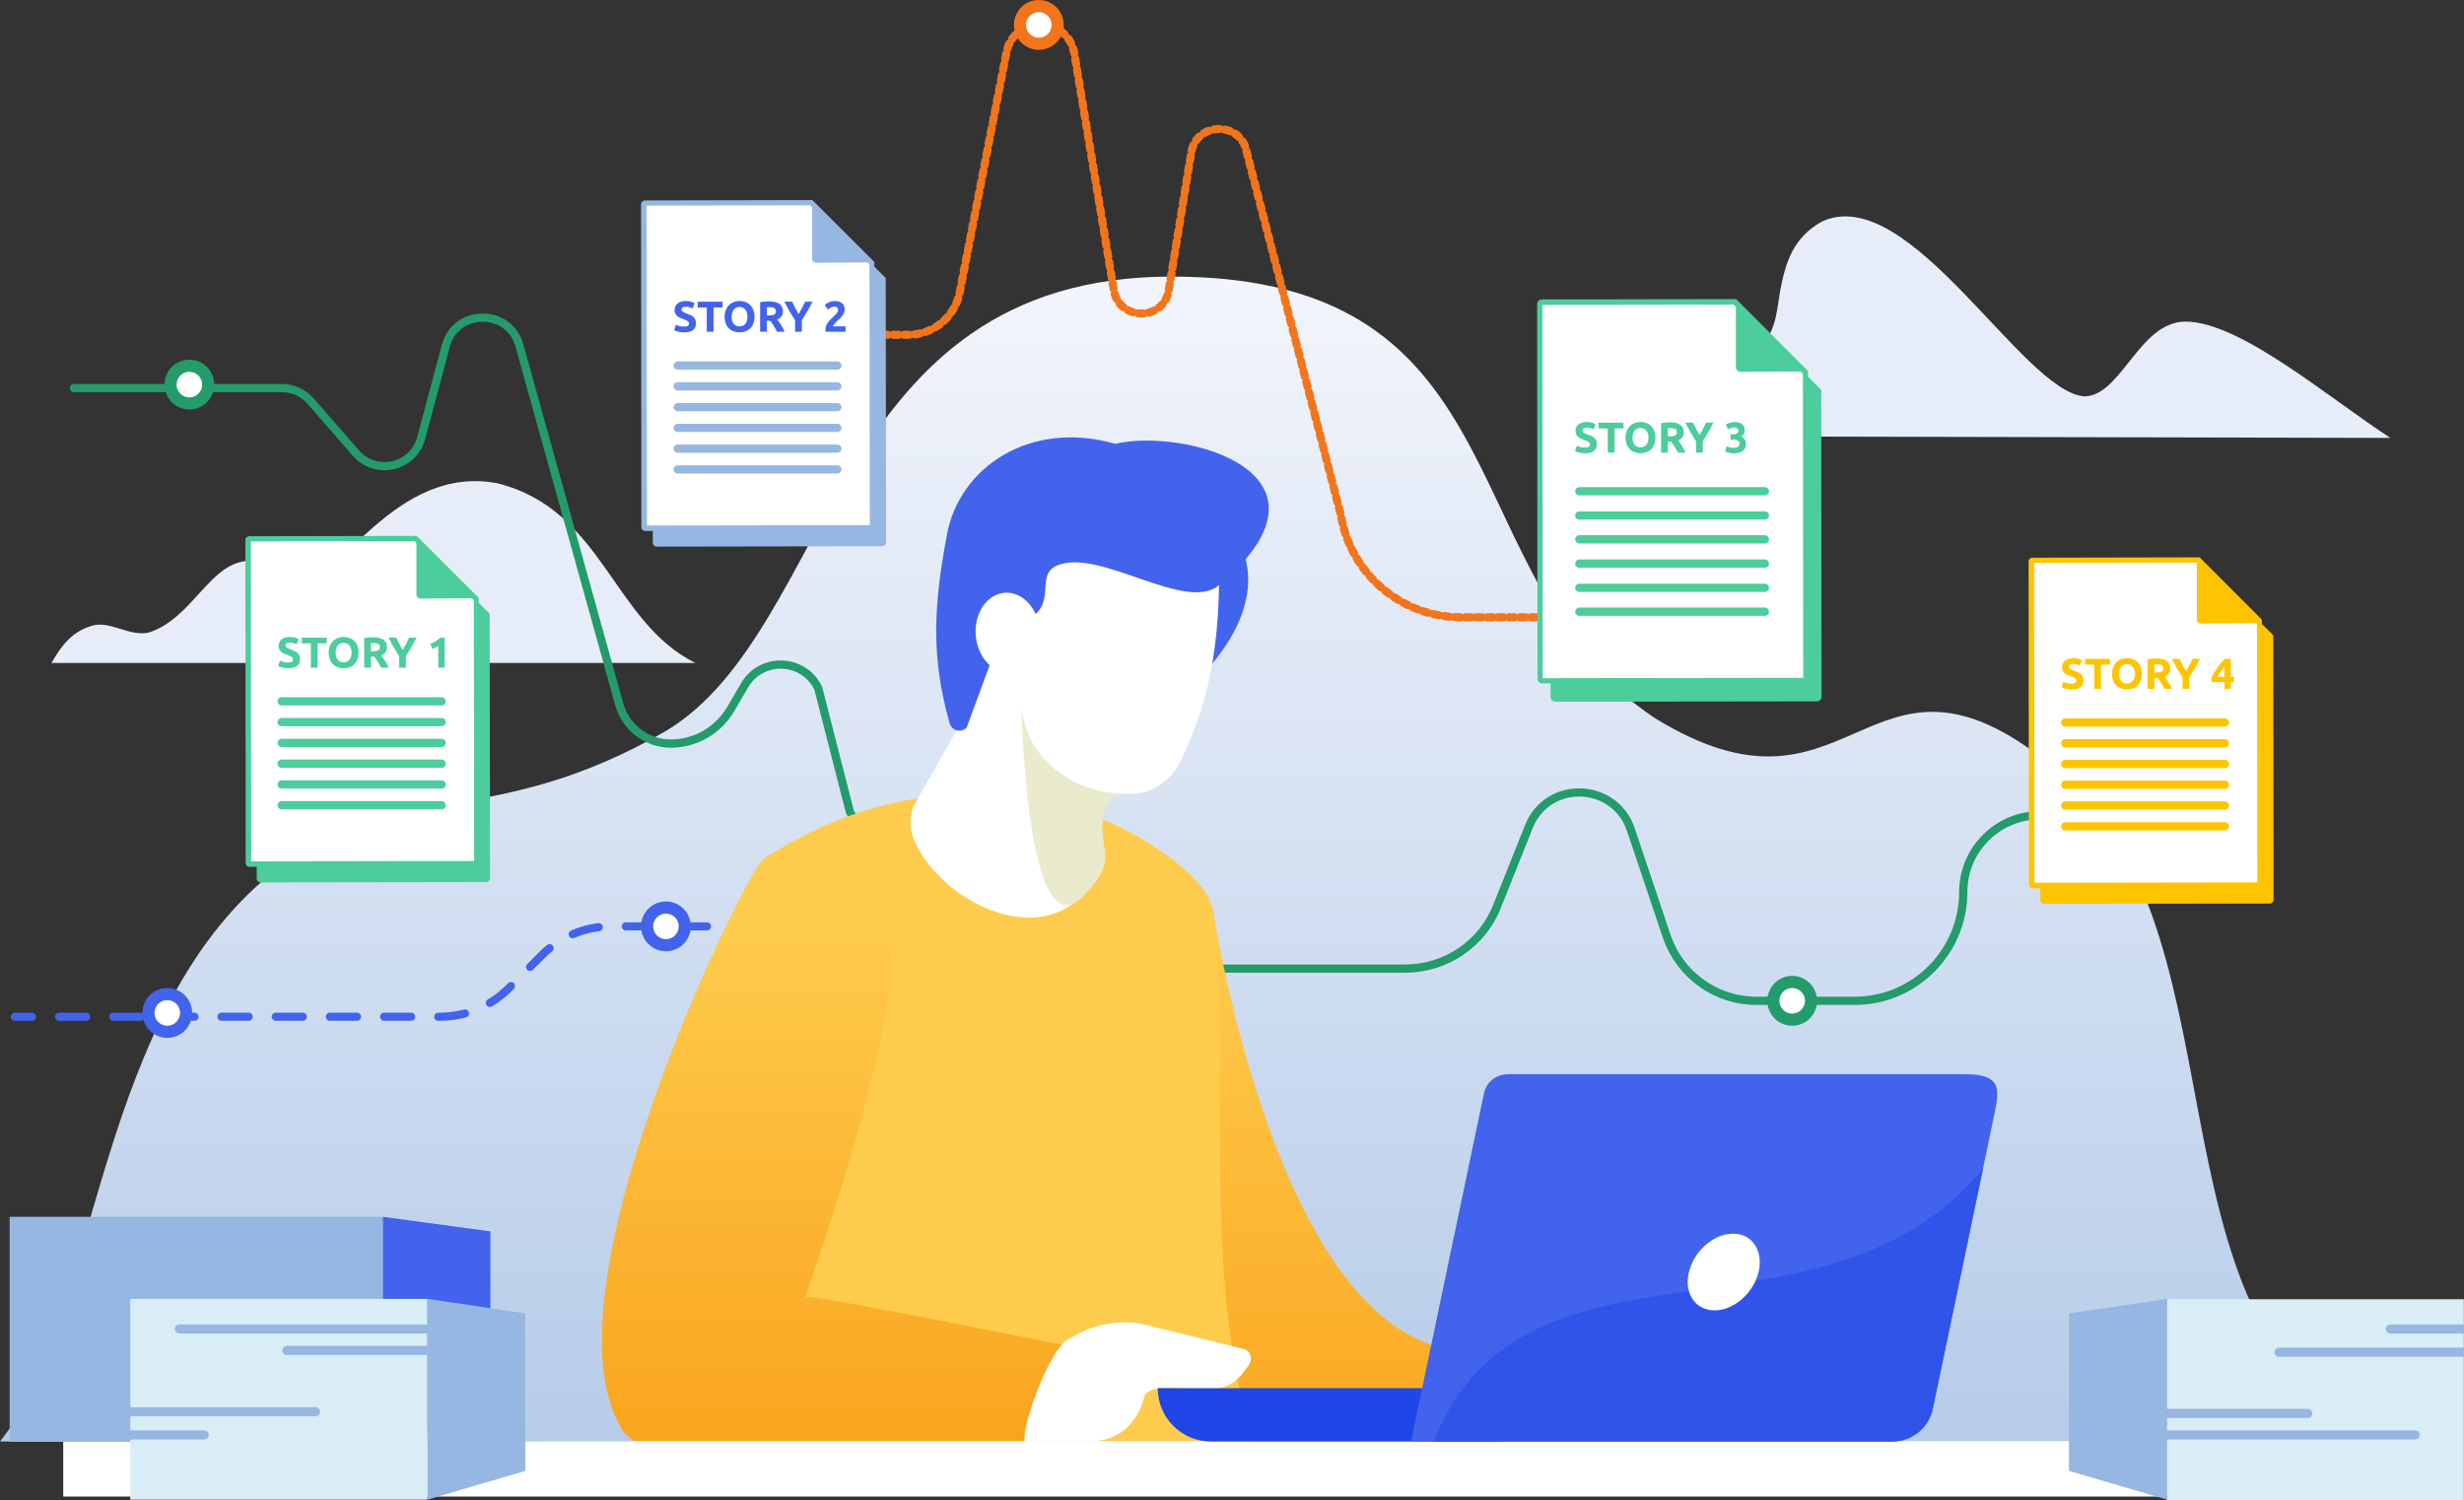 <svg width="455" height="277" viewBox="0 0 455 277" fill="none" xmlns="http://www.w3.org/2000/svg">
<rect x="0" y="0" width="455" height="277" fill="#333333" stroke="none"/>
<g clip-path="url(#clip0)">
<path d="M33.503 266.135L440.004 266.455C392.908 244.336 417.477 168.836 377.018 139.94C344.537 115.072 341.729 155.091 305.354 132.46C267.321 106.889 282.317 51.079 216.332 51.079C153.156 51.079 154.241 116.095 123.035 134.954C91.064 153.429 74.344 143.84 52.009 159.822C17.166 185.969 18.506 243.121 0 266.199H33.503V266.135Z" fill="url(#paint0_linear)"/>
<path d="M16.528 115.711C20.038 114.305 23.42 117.501 27.313 116.862C35.672 114.305 38.736 103.565 46.202 103.565C50.095 103.629 51.881 106.441 55.902 107.081C62.411 107.72 73.068 85.665 91.829 89.245C111.357 94.103 113.08 114.816 128.395 122.424H9.508C11.487 118.908 13.529 116.67 16.528 115.711Z" fill="#E7EDF8"/>
<path d="M441.407 80.87L299.483 80.55C300.632 77.418 301.844 74.413 304.46 72.942C307.205 71.344 309.247 74.157 312.31 71.664C314.352 69.746 314.99 65.91 316.968 64.44C319.967 62.394 322.584 65.335 325.647 63.353C328.072 60.604 328.136 56.896 328.774 53.444C329.731 48.458 331.135 43.791 336.559 40.85C352.705 33.69 373.444 72.303 384.867 73.198C391.695 73.198 395.014 59.39 403.565 59.39C413.648 59.39 429.984 73.454 441.407 80.87Z" fill="#E7EDF8"/>
<path d="M402.672 150.552H376.699C368.914 150.552 362.532 156.881 362.532 164.744C362.532 175.804 353.534 184.818 342.494 184.818H324.307C316.841 184.818 310.204 180.023 307.779 172.927L301.142 153.173C298.143 144.351 285.763 143.968 282.317 152.662L276.446 167.365C273.702 174.334 266.938 178.873 259.471 178.873H219.906C211.163 178.873 203.059 174.206 198.719 166.598L187.679 147.356C184.744 142.242 177.405 141.922 174.087 146.844L171.279 151C167.642 156.306 159.601 155.667 156.921 149.849L151.113 127.154C148.497 121.529 140.648 121.209 137.521 126.515L134.905 130.99C132.607 134.89 128.395 137.319 123.865 137.319C119.461 137.319 115.569 134.378 114.356 130.095L95.914 63.801C93.999 56.897 84.172 56.961 82.321 63.865L77.79 80.87C76.323 86.304 69.43 87.902 65.729 83.683L57.369 74.093C56.029 72.559 54.115 71.664 52.073 71.664H13.656" stroke="#239B6A" stroke-width="1.52" stroke-miterlimit="10" stroke-linecap="round"/>
<path d="M330.944 189.421C333.481 189.421 335.538 187.36 335.538 184.818C335.538 182.276 333.481 180.215 330.944 180.215C328.406 180.215 326.349 182.276 326.349 184.818C326.349 187.36 328.406 189.421 330.944 189.421Z" fill="#239B6A"/>
<path d="M330.944 187.183C332.248 187.183 333.305 186.124 333.305 184.818C333.305 183.512 332.248 182.453 330.944 182.453C329.64 182.453 328.583 183.512 328.583 184.818C328.583 186.124 329.64 187.183 330.944 187.183Z" fill="white"/>
<path d="M34.97 75.628C37.508 75.628 39.565 73.567 39.565 71.025C39.565 68.483 37.508 66.422 34.97 66.422C32.433 66.422 30.375 68.483 30.375 71.025C30.375 73.567 32.433 75.628 34.97 75.628Z" fill="#239B6A"/>
<path d="M34.97 73.39C36.274 73.39 37.331 72.331 37.331 71.025C37.331 69.718 36.274 68.659 34.97 68.659C33.666 68.659 32.609 69.718 32.609 71.025C32.609 72.331 33.666 73.39 34.97 73.39Z" fill="white"/>
<path d="M130.948 61.819H167.769C172.364 61.819 176.321 58.559 177.214 54.02L185.829 9.781C187.169 2.749 197.252 2.877 198.401 9.973L205.675 53.572C206.633 59.326 214.929 59.326 215.822 53.572L219.97 28.192C220.927 22.375 229.287 22.375 230.244 28.192L247.602 95.126C249.389 105.994 258.769 113.985 269.746 113.985H332.667" stroke="#F2751C" stroke-width="1.5" stroke-miterlimit="10" stroke-linecap="round" stroke-dasharray="1 1"/>
<path d="M191.828 9.206C194.365 9.206 196.422 7.145 196.422 4.603C196.422 2.061 194.365 0 191.828 0C189.29 0 187.233 2.061 187.233 4.603C187.233 7.145 189.29 9.206 191.828 9.206Z" fill="#F2751C"/>
<path d="M191.827 6.968C193.132 6.968 194.189 5.909 194.189 4.603C194.189 3.297 193.132 2.238 191.827 2.238C190.523 2.238 189.466 3.297 189.466 4.603C189.466 5.909 190.523 6.968 191.827 6.968Z" fill="white"/>
<path d="M160.558 171.073H112.825C108.039 171.073 103.444 172.991 100.062 176.379L93.999 182.453C90.617 185.841 86.023 187.759 81.237 187.759H2.744" stroke="#4263EB" stroke-width="1.5" stroke-miterlimit="10" stroke-linecap="round" stroke-dasharray="5 5"/>
<path d="M122.971 175.676C125.509 175.676 127.566 173.615 127.566 171.073C127.566 168.531 125.509 166.47 122.971 166.47C120.434 166.47 118.376 168.531 118.376 171.073C118.376 173.615 120.434 175.676 122.971 175.676Z" fill="#4263EB"/>
<path d="M122.971 173.439C124.275 173.439 125.332 172.38 125.332 171.073C125.332 169.767 124.275 168.708 122.971 168.708C121.667 168.708 120.61 169.767 120.61 171.073C120.61 172.38 121.667 173.439 122.971 173.439Z" fill="white"/>
<path d="M30.887 191.658C33.424 191.658 35.481 189.598 35.481 187.055C35.481 184.513 33.424 182.453 30.887 182.453C28.349 182.453 26.292 184.513 26.292 187.055C26.292 189.598 28.349 191.658 30.887 191.658Z" fill="#4263EB"/>
<path d="M30.887 189.421C32.191 189.421 33.248 188.362 33.248 187.056C33.248 185.749 32.191 184.69 30.887 184.69C29.582 184.69 28.525 185.749 28.525 187.056C28.525 188.362 29.582 189.421 30.887 189.421Z" fill="white"/>
<path d="M224.118 168.708C224.118 168.708 234.201 234.938 261.96 247.404C289.72 259.87 311.927 266.008 311.927 266.008C311.927 266.008 232.797 277.067 224.501 266.966C193.104 228.801 224.118 168.708 224.118 168.708Z" fill="url(#paint1_linear)"/>
<path d="M216.524 158.735C196.677 143.648 167.45 141.986 142.69 157.584C122.269 178.553 155.644 238.262 149.773 268.948L232.796 270.546C221.31 238.262 227.372 202.079 224.118 168.772C223.799 164.936 219.523 160.973 216.524 158.735Z" fill="#FECC4D"/>
<path d="M148.689 239.477C148.689 239.477 170.832 177.914 163.175 167.877C155.517 157.84 145.051 153.749 140.393 159.31C136.117 164.425 99.487 239.541 114.931 264.09C122.397 275.916 189.211 266.135 189.211 266.135L207.143 250.601C207.143 250.601 150.731 239.029 148.689 239.477Z" fill="url(#paint2_linear)"/>
<path d="M229.159 101.071C229.159 101.071 235.222 111.044 221.438 125.236C207.654 139.429 219.97 101.966 219.97 101.966L229.159 101.071Z" fill="#4263EB"/>
<path d="M225.011 98.706C225.649 116.67 223.99 128.497 217.8 140.963C216.077 144.415 212.248 146.78 208.356 146.589H207.973C205.931 146.461 204.463 147.228 203.378 149.018L202.995 159.119C202.995 159.886 202.804 160.717 202.421 161.42C194.827 177.083 173.513 167.11 168.663 154.771C167.961 152.917 167.961 150.872 168.599 149.018L177.98 132.524L189.211 88.925L225.011 98.706Z" fill="white"/>
<path d="M225.139 108.04C219.013 113.282 203.187 101.199 195.273 104.396C191.189 106.058 194.954 110.98 190.551 113.921C187.999 115.583 189.53 113.154 189.02 112.451C187.679 110.597 181.234 120.186 183.212 121.592L178.49 134.378C177.469 135.401 175.746 134.954 175.363 133.547C171.79 121.017 172.492 111.428 174.853 98.77C177.15 86.24 190.232 77.482 205.931 81.957C218.757 78.952 249.58 87.327 225.139 108.04Z" fill="#4263EB"/>
<path d="M208.994 146.525C208.994 146.525 201.144 147.611 194.189 141.474C191.636 139.237 189.53 136.296 188.637 130.99C188.637 130.99 189.53 175.868 199.868 165.639C208.292 157.329 200.825 156.434 204.846 147.739C205.356 146.716 208.994 146.525 208.994 146.525Z" fill="#EAEACD"/>
<path d="M186.692 124.259C189.96 123.995 192.341 120.471 192.012 116.389C191.683 112.306 188.768 109.211 185.501 109.475C182.234 109.74 179.852 113.263 180.181 117.346C180.51 121.428 183.425 124.524 186.692 124.259Z" fill="white"/>
<path d="M201.336 266.135C201.272 266.135 189.211 266.135 189.211 266.135C188.765 262.875 193.806 249.386 197.061 247.468C197.635 247.148 198.273 246.765 198.847 246.445C202.485 244.463 206.569 243.824 210.462 244.4L229.734 249.13C230.946 249.45 231.393 251.048 230.563 252.135L229.415 253.669C228.075 255.395 226.096 256.418 224.054 256.482C221.948 256.482 219.332 256.482 217.737 256.354C215.567 256.226 213.078 255.971 211.419 257.505C211.419 257.441 209.951 266.199 201.336 266.135Z" fill="white"/>
<path d="M450.406 266.135H11.678V276.364H450.406V266.135Z" fill="white"/>
<path d="M70.707 224.709H1.787V266.263H70.707V224.709Z" fill="#96B7E1"/>
<path d="M90.553 260.893L70.707 266.263V224.709L90.553 227.394V260.893Z" fill="#4263EB"/>
<path d="M78.939 239.861H24.058V276.939H78.939V239.861Z" fill="#D9EDF6"/>
<path d="M78.939 239.861L96.999 242.546V271.633L78.939 276.939V239.861Z" fill="#96B7E1"/>
<path d="M33.12 245.422H79.194" stroke="#96B7E1" stroke-width="1.683" stroke-miterlimit="10" stroke-linecap="round"/>
<path d="M52.966 249.386H79.194" stroke="#96B7E1" stroke-width="1.683" stroke-miterlimit="10" stroke-linecap="round"/>
<path d="M24.058 260.701H58.263" stroke="#96B7E1" stroke-width="1.683" stroke-miterlimit="10" stroke-linecap="round"/>
<path d="M24.058 264.985H37.715" stroke="#96B7E1" stroke-width="1.683" stroke-miterlimit="10" stroke-linecap="round"/>
<path d="M400.095 277L454.976 277L454.976 239.921L400.095 239.921L400.095 277Z" fill="#D9EDF6"/>
<path d="M400.183 239.861L382.06 242.546V271.633L400.183 276.939V239.861Z" fill="#96B7E1"/>
<path d="M446.002 264.985H399.928" stroke="#96B7E1" stroke-width="1.683" stroke-miterlimit="10" stroke-linecap="round"/>
<path d="M426.155 261.021H399.864" stroke="#96B7E1" stroke-width="1.683" stroke-miterlimit="10" stroke-linecap="round"/>
<path d="M455 249.706H420.859" stroke="#96B7E1" stroke-width="1.683" stroke-miterlimit="10" stroke-linecap="round"/>
<path d="M455 245.422H441.407" stroke="#96B7E1" stroke-width="1.683" stroke-miterlimit="10" stroke-linecap="round"/>
<path d="M277.467 266.2H223.607C218.183 266.2 213.78 261.788 213.78 256.354H277.531V266.2H277.467Z" fill="#1F46E7"/>
<path d="M349.45 266.2H260.556L274.021 201.951C274.468 199.778 276.255 198.371 278.616 198.371H362.788C369.105 198.371 369.297 200.673 368.467 204.828L356.917 260.062C356.215 263.642 353.088 266.2 349.45 266.2Z" fill="#4263EB"/>
<path d="M349.45 266.2C353.088 266.2 356.215 263.642 356.917 260.126L366.17 215.888C336.56 251.432 281.487 224.135 264.704 266.2H349.45Z" fill="#3054E9"/>
<path d="M324.626 235.322C323.478 239.221 319.712 242.226 316.203 241.97C312.693 241.715 310.842 238.39 311.991 234.491C313.14 230.591 316.905 227.586 320.414 227.842C323.86 228.034 325.775 231.422 324.626 235.322Z" fill="white"/>
<path d="M376.699 106.569L376.763 166.215C376.763 166.598 377.082 166.918 377.465 166.918L419.136 166.854C419.519 166.854 419.838 166.534 419.838 166.151L419.774 117.309L408.224 105.802L377.401 105.866C377.018 105.802 376.699 106.122 376.699 106.569Z" fill="#FFC400"/>
<path d="M375.423 163.466C375.295 163.466 375.168 163.338 375.168 163.21L375.104 103.565C375.104 103.437 375.232 103.309 375.359 103.309L405.99 103.245L417.222 114.496L417.286 163.146C417.286 163.274 417.158 163.402 417.03 163.402L375.423 163.466Z" fill="white"/>
<path d="M405.799 103.884L416.775 114.816L416.839 162.954L375.678 163.018L375.614 103.948L405.799 103.884ZM406.182 102.925L375.359 102.989C374.912 102.989 374.593 103.309 374.593 103.692L374.657 163.338C374.657 163.722 374.976 164.041 375.359 164.041L417.03 163.977C417.413 163.977 417.732 163.658 417.732 163.274L417.668 114.432L406.182 102.925Z" fill="#FFC400"/>
<path d="M417.221 115.072L405.671 103.565V114.433C405.671 114.816 405.99 115.136 406.373 115.136L417.221 115.072Z" fill="#FFC400"/>
<path d="M382.531 126.26C382.707 126.26 382.851 126.247 382.963 126.22C383.081 126.188 383.174 126.148 383.243 126.1C383.313 126.047 383.361 125.985 383.387 125.916C383.414 125.847 383.427 125.769 383.427 125.684C383.427 125.503 383.342 125.353 383.171 125.236C383.001 125.113 382.707 124.983 382.291 124.844C382.11 124.78 381.929 124.708 381.747 124.628C381.566 124.543 381.403 124.439 381.259 124.316C381.115 124.188 380.998 124.036 380.907 123.86C380.817 123.679 380.771 123.46 380.771 123.204C380.771 122.948 380.819 122.719 380.915 122.516C381.011 122.308 381.147 122.132 381.323 121.988C381.499 121.844 381.713 121.735 381.963 121.66C382.214 121.58 382.497 121.54 382.811 121.54C383.185 121.54 383.507 121.58 383.779 121.66C384.051 121.74 384.275 121.828 384.451 121.924L384.091 122.908C383.937 122.828 383.763 122.759 383.571 122.7C383.385 122.636 383.158 122.604 382.891 122.604C382.593 122.604 382.377 122.647 382.243 122.732C382.115 122.812 382.051 122.937 382.051 123.108C382.051 123.209 382.075 123.295 382.123 123.364C382.171 123.433 382.238 123.497 382.323 123.556C382.414 123.609 382.515 123.66 382.627 123.708C382.745 123.751 382.873 123.796 383.011 123.844C383.299 123.951 383.55 124.057 383.763 124.164C383.977 124.265 384.153 124.385 384.291 124.524C384.435 124.663 384.542 124.825 384.611 125.012C384.681 125.199 384.715 125.425 384.715 125.692C384.715 126.209 384.534 126.612 384.171 126.9C383.809 127.183 383.262 127.324 382.531 127.324C382.286 127.324 382.065 127.308 381.867 127.276C381.67 127.249 381.494 127.215 381.339 127.172C381.19 127.129 381.059 127.084 380.947 127.036C380.841 126.988 380.75 126.943 380.675 126.9L381.027 125.908C381.193 125.999 381.395 126.081 381.635 126.156C381.881 126.225 382.179 126.26 382.531 126.26ZM389.631 121.668V122.732H387.959V127.212H386.711V122.732H385.039V121.668H389.631ZM391.294 124.436C391.294 124.708 391.326 124.953 391.39 125.172C391.459 125.391 391.555 125.58 391.678 125.74C391.806 125.895 391.961 126.015 392.142 126.1C392.323 126.185 392.531 126.228 392.766 126.228C392.995 126.228 393.201 126.185 393.382 126.1C393.569 126.015 393.723 125.895 393.846 125.74C393.974 125.58 394.07 125.391 394.134 125.172C394.203 124.953 394.238 124.708 394.238 124.436C394.238 124.164 394.203 123.919 394.134 123.7C394.07 123.476 393.974 123.287 393.846 123.132C393.723 122.972 393.569 122.849 393.382 122.764C393.201 122.679 392.995 122.636 392.766 122.636C392.531 122.636 392.323 122.681 392.142 122.772C391.961 122.857 391.806 122.98 391.678 123.14C391.555 123.295 391.459 123.484 391.39 123.708C391.326 123.927 391.294 124.169 391.294 124.436ZM395.526 124.436C395.526 124.911 395.454 125.329 395.31 125.692C395.171 126.049 394.979 126.351 394.734 126.596C394.489 126.836 394.195 127.017 393.854 127.14C393.518 127.263 393.155 127.324 392.766 127.324C392.387 127.324 392.03 127.263 391.694 127.14C391.358 127.017 391.065 126.836 390.814 126.596C390.563 126.351 390.366 126.049 390.222 125.692C390.078 125.329 390.006 124.911 390.006 124.436C390.006 123.961 390.081 123.545 390.23 123.188C390.379 122.825 390.579 122.521 390.83 122.276C391.086 122.031 391.379 121.847 391.71 121.724C392.046 121.601 392.398 121.54 392.766 121.54C393.145 121.54 393.502 121.601 393.838 121.724C394.174 121.847 394.467 122.031 394.718 122.276C394.969 122.521 395.166 122.825 395.31 123.188C395.454 123.545 395.526 123.961 395.526 124.436ZM398.19 121.604C399.022 121.604 399.66 121.753 400.102 122.052C400.545 122.345 400.766 122.804 400.766 123.428C400.766 123.817 400.676 124.135 400.494 124.38C400.318 124.62 400.062 124.809 399.726 124.948C399.838 125.087 399.956 125.247 400.078 125.428C400.201 125.604 400.321 125.791 400.438 125.988C400.561 126.18 400.678 126.383 400.79 126.596C400.902 126.804 401.006 127.009 401.102 127.212H399.702C399.601 127.031 399.497 126.847 399.39 126.66C399.289 126.473 399.182 126.292 399.07 126.116C398.964 125.94 398.857 125.775 398.75 125.62C398.644 125.46 398.537 125.316 398.43 125.188H397.814V127.212H396.566V121.748C396.838 121.695 397.118 121.657 397.406 121.636C397.7 121.615 397.961 121.604 398.19 121.604ZM398.262 122.668C398.172 122.668 398.089 122.671 398.014 122.676C397.945 122.681 397.878 122.687 397.814 122.692V124.196H398.166C398.636 124.196 398.972 124.137 399.174 124.02C399.377 123.903 399.478 123.703 399.478 123.42C399.478 123.148 399.374 122.956 399.166 122.844C398.964 122.727 398.662 122.668 398.262 122.668ZM403.669 123.948C403.893 123.569 404.106 123.191 404.309 122.812C404.511 122.433 404.698 122.052 404.869 121.668H406.245C405.941 122.265 405.626 122.844 405.301 123.404C404.975 123.964 404.631 124.527 404.269 125.092V127.212H403.021V125.108C402.658 124.543 402.311 123.977 401.981 123.412C401.655 122.847 401.341 122.265 401.037 121.668H402.485C402.655 122.052 402.839 122.433 403.037 122.812C403.234 123.191 403.445 123.569 403.669 123.948ZM410.76 123.124C410.552 123.396 410.33 123.692 410.096 124.012C409.861 124.332 409.664 124.66 409.504 124.996H410.76V123.124ZM411.928 121.668V124.996H412.52V125.972H411.928V127.212H410.76V125.972H408.368V125.1C408.485 124.865 408.632 124.601 408.808 124.308C408.984 124.009 409.178 123.705 409.392 123.396C409.61 123.081 409.84 122.775 410.08 122.476C410.32 122.177 410.56 121.908 410.8 121.668H411.928Z" fill="#FFC400"/>
<path d="M381.358 133.419H410.84" stroke="#FFC400" stroke-width="1.52" stroke-miterlimit="10" stroke-linecap="round"/>
<path d="M381.358 137.255H410.84" stroke="#FFC400" stroke-width="1.52" stroke-miterlimit="10" stroke-linecap="round"/>
<path d="M381.358 141.091H410.84" stroke="#FFC400" stroke-width="1.52" stroke-miterlimit="10" stroke-linecap="round"/>
<path d="M381.358 144.927H410.84" stroke="#FFC400" stroke-width="1.52" stroke-miterlimit="10" stroke-linecap="round"/>
<path d="M381.358 148.762H410.84" stroke="#FFC400" stroke-width="1.52" stroke-miterlimit="10" stroke-linecap="round"/>
<path d="M381.358 152.598H410.84" stroke="#FFC400" stroke-width="1.52" stroke-miterlimit="10" stroke-linecap="round"/>
<path d="M47.351 102.606L47.414 162.251C47.414 162.635 47.733 162.954 48.116 162.954L89.787 162.891C90.17 162.891 90.49 162.571 90.49 162.187L90.426 113.346L78.875 101.839L48.053 101.903C47.67 101.903 47.351 102.222 47.351 102.606Z" fill="#4CCD9B"/>
<path d="M46.074 159.566C45.947 159.566 45.819 159.438 45.819 159.311L45.755 99.665C45.755 99.537 45.883 99.409 46.011 99.409L76.642 99.346L87.873 110.597L87.937 159.247C87.937 159.375 87.809 159.502 87.682 159.502L46.074 159.566Z" fill="white"/>
<path d="M76.514 99.921L87.49 110.853L87.554 158.991L46.393 159.055L46.33 99.985L76.514 99.921ZM76.897 98.962L46.074 99.026C45.628 99.026 45.309 99.346 45.309 99.729L45.372 159.375C45.372 159.758 45.691 160.078 46.074 160.078L87.746 160.014C88.128 160.014 88.448 159.694 88.448 159.311L88.384 110.469L76.897 98.962Z" fill="#4CCD9B"/>
<path d="M88.448 110.469L76.897 98.962V109.83C76.897 110.213 77.216 110.533 77.599 110.533L88.448 110.469Z" fill="#4CCD9B"/>
<path d="M53.219 122.341C53.395 122.341 53.539 122.327 53.651 122.301C53.769 122.269 53.862 122.229 53.931 122.181C54.001 122.127 54.049 122.066 54.075 121.997C54.102 121.927 54.115 121.85 54.115 121.765C54.115 121.583 54.03 121.434 53.859 121.317C53.689 121.194 53.395 121.063 52.979 120.925C52.798 120.861 52.617 120.789 52.435 120.709C52.254 120.623 52.091 120.519 51.947 120.397C51.803 120.269 51.686 120.117 51.595 119.941C51.505 119.759 51.459 119.541 51.459 119.285C51.459 119.029 51.507 118.799 51.603 118.597C51.699 118.389 51.835 118.213 52.011 118.069C52.187 117.925 52.401 117.815 52.651 117.741C52.902 117.661 53.185 117.621 53.499 117.621C53.873 117.621 54.195 117.661 54.467 117.741C54.739 117.821 54.963 117.909 55.139 118.005L54.779 118.989C54.625 118.909 54.451 118.839 54.259 118.781C54.073 118.717 53.846 118.685 53.579 118.685C53.281 118.685 53.065 118.727 52.931 118.813C52.803 118.893 52.739 119.018 52.739 119.189C52.739 119.29 52.763 119.375 52.811 119.445C52.859 119.514 52.926 119.578 53.011 119.637C53.102 119.69 53.203 119.741 53.315 119.789C53.433 119.831 53.561 119.877 53.699 119.925C53.987 120.031 54.238 120.138 54.451 120.245C54.665 120.346 54.841 120.466 54.979 120.605C55.123 120.743 55.23 120.906 55.299 121.093C55.369 121.279 55.403 121.506 55.403 121.773C55.403 122.29 55.222 122.693 54.859 122.981C54.497 123.263 53.95 123.405 53.219 123.405C52.974 123.405 52.753 123.389 52.555 123.357C52.358 123.33 52.182 123.295 52.027 123.253C51.878 123.21 51.747 123.165 51.635 123.117C51.529 123.069 51.438 123.023 51.363 122.981L51.715 121.989C51.881 122.079 52.083 122.162 52.323 122.237C52.569 122.306 52.867 122.341 53.219 122.341ZM60.319 117.749V118.813H58.647V123.293H57.399V118.813H55.727V117.749H60.319ZM61.982 120.517C61.982 120.789 62.014 121.034 62.078 121.253C62.147 121.471 62.243 121.661 62.366 121.821C62.494 121.975 62.649 122.095 62.83 122.181C63.011 122.266 63.219 122.309 63.454 122.309C63.683 122.309 63.889 122.266 64.07 122.181C64.257 122.095 64.411 121.975 64.534 121.821C64.662 121.661 64.758 121.471 64.822 121.253C64.891 121.034 64.926 120.789 64.926 120.517C64.926 120.245 64.891 119.999 64.822 119.781C64.758 119.557 64.662 119.367 64.534 119.213C64.411 119.053 64.257 118.93 64.07 118.845C63.889 118.759 63.683 118.717 63.454 118.717C63.219 118.717 63.011 118.762 62.83 118.853C62.649 118.938 62.494 119.061 62.366 119.221C62.243 119.375 62.147 119.565 62.078 119.789C62.014 120.007 61.982 120.25 61.982 120.517ZM66.214 120.517C66.214 120.991 66.142 121.41 65.998 121.773C65.859 122.13 65.667 122.431 65.422 122.677C65.177 122.917 64.883 123.098 64.542 123.221C64.206 123.343 63.843 123.405 63.454 123.405C63.075 123.405 62.718 123.343 62.382 123.221C62.046 123.098 61.753 122.917 61.502 122.677C61.251 122.431 61.054 122.13 60.91 121.773C60.766 121.41 60.694 120.991 60.694 120.517C60.694 120.042 60.769 119.626 60.918 119.269C61.067 118.906 61.267 118.602 61.518 118.357C61.774 118.111 62.067 117.927 62.398 117.805C62.734 117.682 63.086 117.621 63.454 117.621C63.833 117.621 64.19 117.682 64.526 117.805C64.862 117.927 65.155 118.111 65.406 118.357C65.657 118.602 65.854 118.906 65.998 119.269C66.142 119.626 66.214 120.042 66.214 120.517ZM68.878 117.685C69.71 117.685 70.348 117.834 70.79 118.133C71.233 118.426 71.454 118.885 71.454 119.509C71.454 119.898 71.364 120.215 71.182 120.461C71.006 120.701 70.75 120.89 70.414 121.029C70.526 121.167 70.644 121.327 70.766 121.509C70.889 121.685 71.009 121.871 71.126 122.069C71.249 122.261 71.366 122.463 71.478 122.677C71.59 122.885 71.694 123.09 71.79 123.293H70.39C70.289 123.111 70.185 122.927 70.078 122.741C69.977 122.554 69.87 122.373 69.758 122.197C69.652 122.021 69.545 121.855 69.438 121.701C69.332 121.541 69.225 121.397 69.118 121.269H68.502V123.293H67.254V117.829C67.526 117.775 67.806 117.738 68.094 117.717C68.388 117.695 68.649 117.685 68.878 117.685ZM68.95 118.749C68.86 118.749 68.777 118.751 68.702 118.757C68.633 118.762 68.566 118.767 68.502 118.773V120.277H68.854C69.324 120.277 69.66 120.218 69.862 120.101C70.065 119.983 70.166 119.783 70.166 119.501C70.166 119.229 70.062 119.037 69.854 118.925C69.652 118.807 69.35 118.749 68.95 118.749ZM74.357 120.029C74.581 119.65 74.794 119.271 74.997 118.893C75.199 118.514 75.386 118.133 75.557 117.749H76.933C76.629 118.346 76.314 118.925 75.989 119.485C75.663 120.045 75.319 120.607 74.957 121.173V123.293H73.709V121.189C73.346 120.623 72.999 120.058 72.669 119.493C72.343 118.927 72.029 118.346 71.725 117.749H73.173C73.343 118.133 73.527 118.514 73.725 118.893C73.922 119.271 74.133 119.65 74.357 120.029ZM79.456 118.901C79.61 118.837 79.77 118.765 79.936 118.685C80.106 118.599 80.272 118.509 80.431 118.413C80.591 118.311 80.743 118.207 80.888 118.101C81.037 117.989 81.17 117.871 81.287 117.749H82.12V123.293H80.927V119.301C80.767 119.407 80.589 119.506 80.391 119.597C80.194 119.682 80.002 119.757 79.816 119.821L79.456 118.901Z" fill="#4CCD9B"/>
<path d="M52.009 129.52H81.556" stroke="#4CCD9B" stroke-width="1.52" stroke-miterlimit="10" stroke-linecap="round"/>
<path d="M52.009 133.355H81.556" stroke="#4CCD9B" stroke-width="1.52" stroke-miterlimit="10" stroke-linecap="round"/>
<path d="M52.009 137.191H81.556" stroke="#4CCD9B" stroke-width="1.52" stroke-miterlimit="10" stroke-linecap="round"/>
<path d="M52.009 141.027H81.556" stroke="#4CCD9B" stroke-width="1.52" stroke-miterlimit="10" stroke-linecap="round"/>
<path d="M52.009 144.863H81.556" stroke="#4CCD9B" stroke-width="1.52" stroke-miterlimit="10" stroke-linecap="round"/>
<path d="M52.009 148.698H81.556" stroke="#4CCD9B" stroke-width="1.52" stroke-miterlimit="10" stroke-linecap="round"/>
<path d="M120.482 40.595L120.546 100.24C120.546 100.624 120.865 100.944 121.248 100.944L162.919 100.88C163.302 100.88 163.621 100.56 163.621 100.176L163.557 51.335L152.007 39.828L121.184 39.892C120.802 39.892 120.482 40.211 120.482 40.595Z" fill="#96B7E1"/>
<path d="M119.206 97.555C119.079 97.555 118.951 97.427 118.951 97.3L118.887 37.654C118.887 37.526 119.015 37.398 119.142 37.398L149.774 37.334L161.005 48.586L161.069 97.236C161.069 97.364 160.941 97.491 160.814 97.491L119.206 97.555Z" fill="white"/>
<path d="M149.582 37.91L160.558 48.842L160.622 96.98L119.461 97.044L119.398 37.974L149.582 37.91ZM149.965 36.951L119.142 37.015C118.696 37.015 118.376 37.334 118.376 37.718L118.44 97.364C118.44 97.747 118.759 98.067 119.142 98.067L160.813 98.003C161.196 98.003 161.515 97.683 161.515 97.3L161.452 48.458L149.965 36.951Z" fill="#96B7E1"/>
<path d="M161.515 48.458L149.965 36.951V47.819C149.965 48.202 150.284 48.522 150.667 48.522L161.515 48.458Z" fill="#96B7E1"/>
<path d="M126.331 60.312C126.507 60.312 126.651 60.299 126.763 60.272C126.88 60.24 126.973 60.2 127.043 60.152C127.112 60.099 127.16 60.038 127.187 59.968C127.213 59.899 127.227 59.822 127.227 59.736C127.227 59.555 127.141 59.406 126.971 59.288C126.8 59.166 126.507 59.035 126.091 58.896C125.909 58.832 125.728 58.76 125.547 58.68C125.365 58.595 125.203 58.491 125.059 58.368C124.915 58.24 124.797 58.088 124.707 57.912C124.616 57.731 124.571 57.512 124.571 57.256C124.571 57 124.619 56.771 124.715 56.568C124.811 56.36 124.947 56.184 125.123 56.04C125.299 55.896 125.512 55.787 125.763 55.712C126.013 55.632 126.296 55.592 126.611 55.592C126.984 55.592 127.307 55.632 127.579 55.712C127.851 55.792 128.075 55.88 128.251 55.976L127.891 56.96C127.736 56.88 127.563 56.811 127.371 56.752C127.184 56.688 126.957 56.656 126.691 56.656C126.392 56.656 126.176 56.699 126.043 56.784C125.915 56.864 125.851 56.989 125.851 57.16C125.851 57.261 125.875 57.347 125.923 57.416C125.971 57.486 126.037 57.55 126.123 57.608C126.213 57.661 126.315 57.712 126.427 57.76C126.544 57.803 126.672 57.848 126.811 57.896C127.099 58.003 127.349 58.109 127.563 58.216C127.776 58.318 127.952 58.438 128.091 58.576C128.235 58.715 128.341 58.877 128.411 59.064C128.48 59.251 128.515 59.477 128.515 59.744C128.515 60.261 128.333 60.664 127.971 60.952C127.608 61.235 127.061 61.376 126.331 61.376C126.085 61.376 125.864 61.36 125.667 61.328C125.469 61.301 125.293 61.267 125.139 61.224C124.989 61.181 124.859 61.136 124.747 61.088C124.64 61.04 124.549 60.995 124.475 60.952L124.827 59.96C124.992 60.051 125.195 60.133 125.435 60.208C125.68 60.278 125.979 60.312 126.331 60.312ZM133.431 55.72V56.784H131.759V61.264H130.511V56.784H128.839V55.72H133.431ZM135.093 58.488C135.093 58.76 135.125 59.005 135.189 59.224C135.259 59.443 135.355 59.632 135.477 59.792C135.605 59.947 135.76 60.067 135.941 60.152C136.123 60.237 136.331 60.28 136.565 60.28C136.795 60.28 137 60.237 137.181 60.152C137.368 60.067 137.523 59.947 137.645 59.792C137.773 59.632 137.869 59.443 137.933 59.224C138.003 59.005 138.037 58.76 138.037 58.488C138.037 58.216 138.003 57.971 137.933 57.752C137.869 57.528 137.773 57.339 137.645 57.184C137.523 57.024 137.368 56.901 137.181 56.816C137 56.731 136.795 56.688 136.565 56.688C136.331 56.688 136.123 56.733 135.941 56.824C135.76 56.91 135.605 57.032 135.477 57.192C135.355 57.347 135.259 57.536 135.189 57.76C135.125 57.979 135.093 58.221 135.093 58.488ZM139.325 58.488C139.325 58.963 139.253 59.382 139.109 59.744C138.971 60.102 138.779 60.403 138.533 60.648C138.288 60.888 137.995 61.069 137.653 61.192C137.317 61.315 136.955 61.376 136.565 61.376C136.187 61.376 135.829 61.315 135.493 61.192C135.157 61.069 134.864 60.888 134.613 60.648C134.363 60.403 134.165 60.102 134.021 59.744C133.877 59.382 133.805 58.963 133.805 58.488C133.805 58.014 133.88 57.597 134.029 57.24C134.179 56.877 134.379 56.574 134.629 56.328C134.885 56.083 135.179 55.899 135.509 55.776C135.845 55.654 136.197 55.592 136.565 55.592C136.944 55.592 137.301 55.654 137.637 55.776C137.973 55.899 138.267 56.083 138.517 56.328C138.768 56.574 138.965 56.877 139.109 57.24C139.253 57.597 139.325 58.014 139.325 58.488ZM141.99 55.656C142.822 55.656 143.459 55.806 143.902 56.104C144.344 56.398 144.566 56.856 144.566 57.48C144.566 57.87 144.475 58.187 144.294 58.432C144.118 58.672 143.862 58.861 143.526 59C143.638 59.139 143.755 59.299 143.878 59.48C144 59.656 144.12 59.843 144.238 60.04C144.36 60.232 144.478 60.435 144.59 60.648C144.702 60.856 144.806 61.062 144.902 61.264H143.502C143.4 61.083 143.296 60.899 143.19 60.712C143.088 60.526 142.982 60.344 142.87 60.168C142.763 59.992 142.656 59.827 142.55 59.672C142.443 59.512 142.336 59.368 142.23 59.24H141.614V61.264H140.366V55.8C140.638 55.747 140.918 55.709 141.206 55.688C141.499 55.667 141.76 55.656 141.99 55.656ZM142.062 56.72C141.971 56.72 141.888 56.723 141.814 56.728C141.744 56.733 141.678 56.739 141.614 56.744V58.248H141.966C142.435 58.248 142.771 58.19 142.974 58.072C143.176 57.955 143.278 57.755 143.278 57.472C143.278 57.2 143.174 57.008 142.966 56.896C142.763 56.779 142.462 56.72 142.062 56.72ZM147.468 58C147.692 57.621 147.905 57.243 148.108 56.864C148.311 56.486 148.497 56.104 148.668 55.72H150.044C149.74 56.318 149.425 56.896 149.1 57.456C148.775 58.016 148.431 58.579 148.068 59.144V61.264H146.82V59.16C146.457 58.595 146.111 58.029 145.78 57.464C145.455 56.899 145.14 56.318 144.836 55.72H146.284C146.455 56.104 146.639 56.486 146.836 56.864C147.033 57.243 147.244 57.621 147.468 58ZM155.975 57.176C155.975 57.379 155.935 57.574 155.855 57.76C155.775 57.947 155.671 58.128 155.543 58.304C155.415 58.475 155.271 58.64 155.111 58.8C154.951 58.96 154.794 59.112 154.639 59.256C154.559 59.331 154.471 59.416 154.375 59.512C154.284 59.603 154.196 59.696 154.111 59.792C154.026 59.888 153.948 59.979 153.879 60.064C153.815 60.144 153.775 60.211 153.759 60.264H156.143V61.264H152.447C152.436 61.206 152.431 61.131 152.431 61.04C152.431 60.95 152.431 60.886 152.431 60.848C152.431 60.592 152.471 60.358 152.551 60.144C152.636 59.931 152.746 59.733 152.879 59.552C153.012 59.365 153.162 59.192 153.327 59.032C153.498 58.872 153.666 58.712 153.831 58.552C153.959 58.429 154.079 58.315 154.191 58.208C154.303 58.096 154.402 57.989 154.487 57.888C154.572 57.782 154.639 57.678 154.687 57.576C154.735 57.469 154.759 57.363 154.759 57.256C154.759 57.022 154.692 56.856 154.559 56.76C154.426 56.664 154.26 56.616 154.063 56.616C153.919 56.616 153.783 56.64 153.655 56.688C153.532 56.731 153.418 56.784 153.311 56.848C153.21 56.907 153.122 56.968 153.047 57.032C152.972 57.091 152.916 57.139 152.879 57.176L152.287 56.344C152.522 56.126 152.794 55.947 153.103 55.808C153.418 55.664 153.754 55.592 154.111 55.592C154.436 55.592 154.716 55.63 154.951 55.704C155.186 55.779 155.378 55.886 155.527 56.024C155.682 56.157 155.794 56.323 155.863 56.52C155.938 56.712 155.975 56.931 155.975 57.176Z" fill="#4263EB"/>
<path d="M125.141 67.509H154.624" stroke="#96B7E1" stroke-width="1.52" stroke-miterlimit="10" stroke-linecap="round"/>
<path d="M125.141 71.344H154.624" stroke="#96B7E1" stroke-width="1.52" stroke-miterlimit="10" stroke-linecap="round"/>
<path d="M125.141 75.18H154.624" stroke="#96B7E1" stroke-width="1.52" stroke-miterlimit="10" stroke-linecap="round"/>
<path d="M125.141 79.016H154.624" stroke="#96B7E1" stroke-width="1.52" stroke-miterlimit="10" stroke-linecap="round"/>
<path d="M125.141 82.852H154.624" stroke="#96B7E1" stroke-width="1.52" stroke-miterlimit="10" stroke-linecap="round"/>
<path d="M125.141 86.688H154.624" stroke="#96B7E1" stroke-width="1.52" stroke-miterlimit="10" stroke-linecap="round"/>
<path d="M286.273 59.518L286.337 128.753C286.337 129.2 286.72 129.584 287.167 129.584L335.539 129.52C335.985 129.52 336.368 129.136 336.368 128.689L336.304 71.984L322.903 58.623L287.103 58.687C286.656 58.687 286.273 59.006 286.273 59.518Z" fill="#4CCD9B"/>
<path d="M284.742 125.684C284.551 125.684 284.423 125.556 284.423 125.365L284.295 56.13C284.295 55.938 284.423 55.81 284.678 55.81L320.287 55.746L333.369 68.852L333.433 125.365C333.433 125.556 333.305 125.684 333.114 125.684H284.742Z" fill="white"/>
<path d="M320.095 56.258L332.922 69.043L332.986 125.173L284.87 125.237L284.806 56.321L320.095 56.258ZM320.542 55.235L284.742 55.298C284.232 55.298 283.849 55.682 283.849 56.13L283.912 125.364C283.912 125.812 284.295 126.196 284.742 126.196L333.114 126.132C333.56 126.132 333.943 125.748 333.943 125.301L333.879 68.596L320.542 55.235Z" fill="#4CCD9B"/>
<path d="M333.943 68.596L320.542 55.235V67.829C320.542 68.276 320.925 68.66 321.372 68.66L333.943 68.596Z" fill="#4CCD9B"/>
<path d="M292.698 82.647C292.874 82.647 293.018 82.633 293.13 82.607C293.247 82.575 293.341 82.535 293.41 82.487C293.479 82.433 293.527 82.372 293.554 82.303C293.581 82.233 293.594 82.156 293.594 82.071C293.594 81.889 293.509 81.74 293.338 81.623C293.167 81.5 292.874 81.369 292.458 81.231C292.277 81.167 292.095 81.095 291.914 81.015C291.733 80.929 291.57 80.825 291.426 80.703C291.282 80.575 291.165 80.423 291.074 80.247C290.983 80.065 290.938 79.847 290.938 79.591C290.938 79.335 290.986 79.105 291.082 78.903C291.178 78.695 291.314 78.519 291.49 78.375C291.666 78.231 291.879 78.121 292.13 78.047C292.381 77.967 292.663 77.927 292.978 77.927C293.351 77.927 293.674 77.967 293.946 78.047C294.218 78.127 294.442 78.215 294.618 78.311L294.258 79.295C294.103 79.215 293.93 79.145 293.738 79.087C293.551 79.023 293.325 78.991 293.058 78.991C292.759 78.991 292.543 79.033 292.41 79.119C292.282 79.199 292.218 79.324 292.218 79.495C292.218 79.596 292.242 79.681 292.29 79.751C292.338 79.82 292.405 79.884 292.49 79.943C292.581 79.996 292.682 80.047 292.794 80.095C292.911 80.137 293.039 80.183 293.178 80.231C293.466 80.337 293.717 80.444 293.93 80.551C294.143 80.652 294.319 80.772 294.458 80.911C294.602 81.049 294.709 81.212 294.778 81.399C294.847 81.585 294.882 81.812 294.882 82.079C294.882 82.596 294.701 82.999 294.338 83.287C293.975 83.569 293.429 83.711 292.698 83.711C292.453 83.711 292.231 83.695 292.034 83.663C291.837 83.636 291.661 83.601 291.506 83.559C291.357 83.516 291.226 83.471 291.114 83.423C291.007 83.375 290.917 83.329 290.842 83.287L291.194 82.295C291.359 82.385 291.562 82.468 291.802 82.543C292.047 82.612 292.346 82.647 292.698 82.647ZM299.798 78.055V79.119H298.126V83.599H296.878V79.119H295.206V78.055H299.798ZM301.46 80.823C301.46 81.095 301.492 81.34 301.556 81.559C301.626 81.777 301.722 81.967 301.844 82.127C301.972 82.281 302.127 82.401 302.308 82.487C302.49 82.572 302.698 82.615 302.932 82.615C303.162 82.615 303.367 82.572 303.548 82.487C303.735 82.401 303.89 82.281 304.012 82.127C304.14 81.967 304.236 81.777 304.3 81.559C304.37 81.34 304.404 81.095 304.404 80.823C304.404 80.551 304.37 80.305 304.3 80.087C304.236 79.863 304.14 79.673 304.012 79.519C303.89 79.359 303.735 79.236 303.548 79.151C303.367 79.065 303.162 79.023 302.932 79.023C302.698 79.023 302.49 79.068 302.308 79.159C302.127 79.244 301.972 79.367 301.844 79.527C301.722 79.681 301.626 79.871 301.556 80.095C301.492 80.313 301.46 80.556 301.46 80.823ZM305.692 80.823C305.692 81.297 305.62 81.716 305.476 82.079C305.338 82.436 305.146 82.737 304.9 82.983C304.655 83.223 304.362 83.404 304.02 83.527C303.684 83.649 303.322 83.711 302.932 83.711C302.554 83.711 302.196 83.649 301.86 83.527C301.524 83.404 301.231 83.223 300.98 82.983C300.73 82.737 300.532 82.436 300.388 82.079C300.244 81.716 300.172 81.297 300.172 80.823C300.172 80.348 300.247 79.932 300.396 79.575C300.546 79.212 300.746 78.908 300.996 78.663C301.252 78.417 301.546 78.233 301.876 78.111C302.212 77.988 302.564 77.927 302.932 77.927C303.311 77.927 303.668 77.988 304.004 78.111C304.34 78.233 304.634 78.417 304.884 78.663C305.135 78.908 305.332 79.212 305.476 79.575C305.62 79.932 305.692 80.348 305.692 80.823ZM308.357 77.991C309.189 77.991 309.826 78.14 310.269 78.439C310.711 78.732 310.933 79.191 310.933 79.815C310.933 80.204 310.842 80.521 310.661 80.767C310.485 81.007 310.229 81.196 309.893 81.335C310.005 81.473 310.122 81.633 310.245 81.815C310.367 81.991 310.487 82.177 310.605 82.375C310.727 82.567 310.845 82.769 310.957 82.983C311.069 83.191 311.173 83.396 311.269 83.599H309.869C309.767 83.417 309.663 83.233 309.557 83.047C309.455 82.86 309.349 82.679 309.237 82.503C309.13 82.327 309.023 82.161 308.917 82.007C308.81 81.847 308.703 81.703 308.597 81.575H307.981V83.599H306.733V78.135C307.005 78.081 307.285 78.044 307.573 78.023C307.866 78.001 308.127 77.991 308.357 77.991ZM308.429 79.055C308.338 79.055 308.255 79.057 308.181 79.063C308.111 79.068 308.045 79.073 307.981 79.079V80.583H308.333C308.802 80.583 309.138 80.524 309.341 80.407C309.543 80.289 309.645 80.089 309.645 79.807C309.645 79.535 309.541 79.343 309.333 79.231C309.13 79.113 308.829 79.055 308.429 79.055ZM313.835 80.335C314.059 79.956 314.272 79.577 314.475 79.199C314.678 78.82 314.864 78.439 315.035 78.055H316.411C316.107 78.652 315.792 79.231 315.467 79.791C315.142 80.351 314.798 80.913 314.435 81.479V83.599H313.187V81.495C312.824 80.929 312.478 80.364 312.147 79.799C311.822 79.233 311.507 78.652 311.203 78.055H312.651C312.822 78.439 313.006 78.82 313.203 79.199C313.4 79.577 313.611 79.956 313.835 80.335ZM320.198 83.719C320.054 83.719 319.902 83.708 319.742 83.687C319.582 83.671 319.427 83.647 319.278 83.615C319.129 83.583 318.993 83.548 318.87 83.511C318.747 83.473 318.651 83.439 318.582 83.407L318.814 82.415C318.953 82.473 319.129 82.537 319.342 82.607C319.561 82.671 319.83 82.703 320.15 82.703C320.518 82.703 320.787 82.633 320.958 82.495C321.129 82.356 321.214 82.169 321.214 81.935C321.214 81.791 321.182 81.671 321.118 81.575C321.059 81.473 320.977 81.393 320.87 81.335C320.763 81.271 320.635 81.228 320.486 81.207C320.342 81.18 320.187 81.167 320.022 81.167H319.558V80.207H320.086C320.203 80.207 320.315 80.196 320.422 80.175C320.534 80.153 320.633 80.119 320.718 80.071C320.803 80.017 320.87 79.948 320.918 79.863C320.971 79.772 320.998 79.66 320.998 79.527C320.998 79.425 320.977 79.337 320.934 79.263C320.891 79.188 320.835 79.127 320.766 79.079C320.702 79.031 320.625 78.996 320.534 78.975C320.449 78.948 320.361 78.935 320.27 78.935C320.041 78.935 319.827 78.969 319.63 79.039C319.438 79.108 319.262 79.193 319.102 79.295L318.678 78.423C318.763 78.369 318.862 78.313 318.974 78.255C319.091 78.196 319.219 78.143 319.358 78.095C319.497 78.047 319.643 78.007 319.798 77.975C319.958 77.943 320.126 77.927 320.302 77.927C320.627 77.927 320.907 77.967 321.142 78.047C321.382 78.121 321.579 78.231 321.734 78.375C321.889 78.513 322.003 78.679 322.078 78.871C322.153 79.057 322.19 79.263 322.19 79.487C322.19 79.705 322.129 79.919 322.006 80.127C321.883 80.329 321.718 80.484 321.51 80.591C321.798 80.708 322.019 80.884 322.174 81.119C322.334 81.348 322.414 81.625 322.414 81.951C322.414 82.207 322.371 82.444 322.286 82.663C322.201 82.876 322.067 83.063 321.886 83.223C321.705 83.377 321.473 83.5 321.19 83.591C320.913 83.676 320.582 83.719 320.198 83.719Z" fill="#4CCD9B"/>
<path d="M291.634 90.715H325.902" stroke="#4CCD9B" stroke-width="1.52" stroke-miterlimit="10" stroke-linecap="round"/>
<path d="M291.634 95.19H325.902" stroke="#4CCD9B" stroke-width="1.52" stroke-miterlimit="10" stroke-linecap="round"/>
<path d="M291.634 99.601H325.902" stroke="#4CCD9B" stroke-width="1.52" stroke-miterlimit="10" stroke-linecap="round"/>
<path d="M291.634 104.076H325.902" stroke="#4CCD9B" stroke-width="1.52" stroke-miterlimit="10" stroke-linecap="round"/>
<path d="M291.634 108.551H325.902" stroke="#4CCD9B" stroke-width="1.52" stroke-miterlimit="10" stroke-linecap="round"/>
<path d="M291.634 112.962H325.902" stroke="#4CCD9B" stroke-width="1.52" stroke-miterlimit="10" stroke-linecap="round"/>
</g>
<defs>
<linearGradient id="paint0_linear" x1="219.987" y1="276.439" x2="219.987" y2="20.249" gradientUnits="userSpaceOnUse">
<stop stop-color="#B4CAE8"/>
<stop offset="1" stop-color="#FBFBFE"/>
</linearGradient>
<linearGradient id="paint1_linear" x1="261.185" y1="308.551" x2="261.185" y2="170.253" gradientUnits="userSpaceOnUse">
<stop offset="0.005" stop-color="#F8980F"/>
<stop offset="1" stop-color="#FECC4D"/>
</linearGradient>
<linearGradient id="paint2_linear" x1="159.146" y1="296.046" x2="159.146" y2="168.986" gradientUnits="userSpaceOnUse">
<stop offset="0.005" stop-color="#F8980F"/>
<stop offset="1" stop-color="#FECC4D"/>
</linearGradient>
<clipPath id="clip0">
<rect width="455" height="277" fill="white"/>
</clipPath>
</defs>
</svg>
